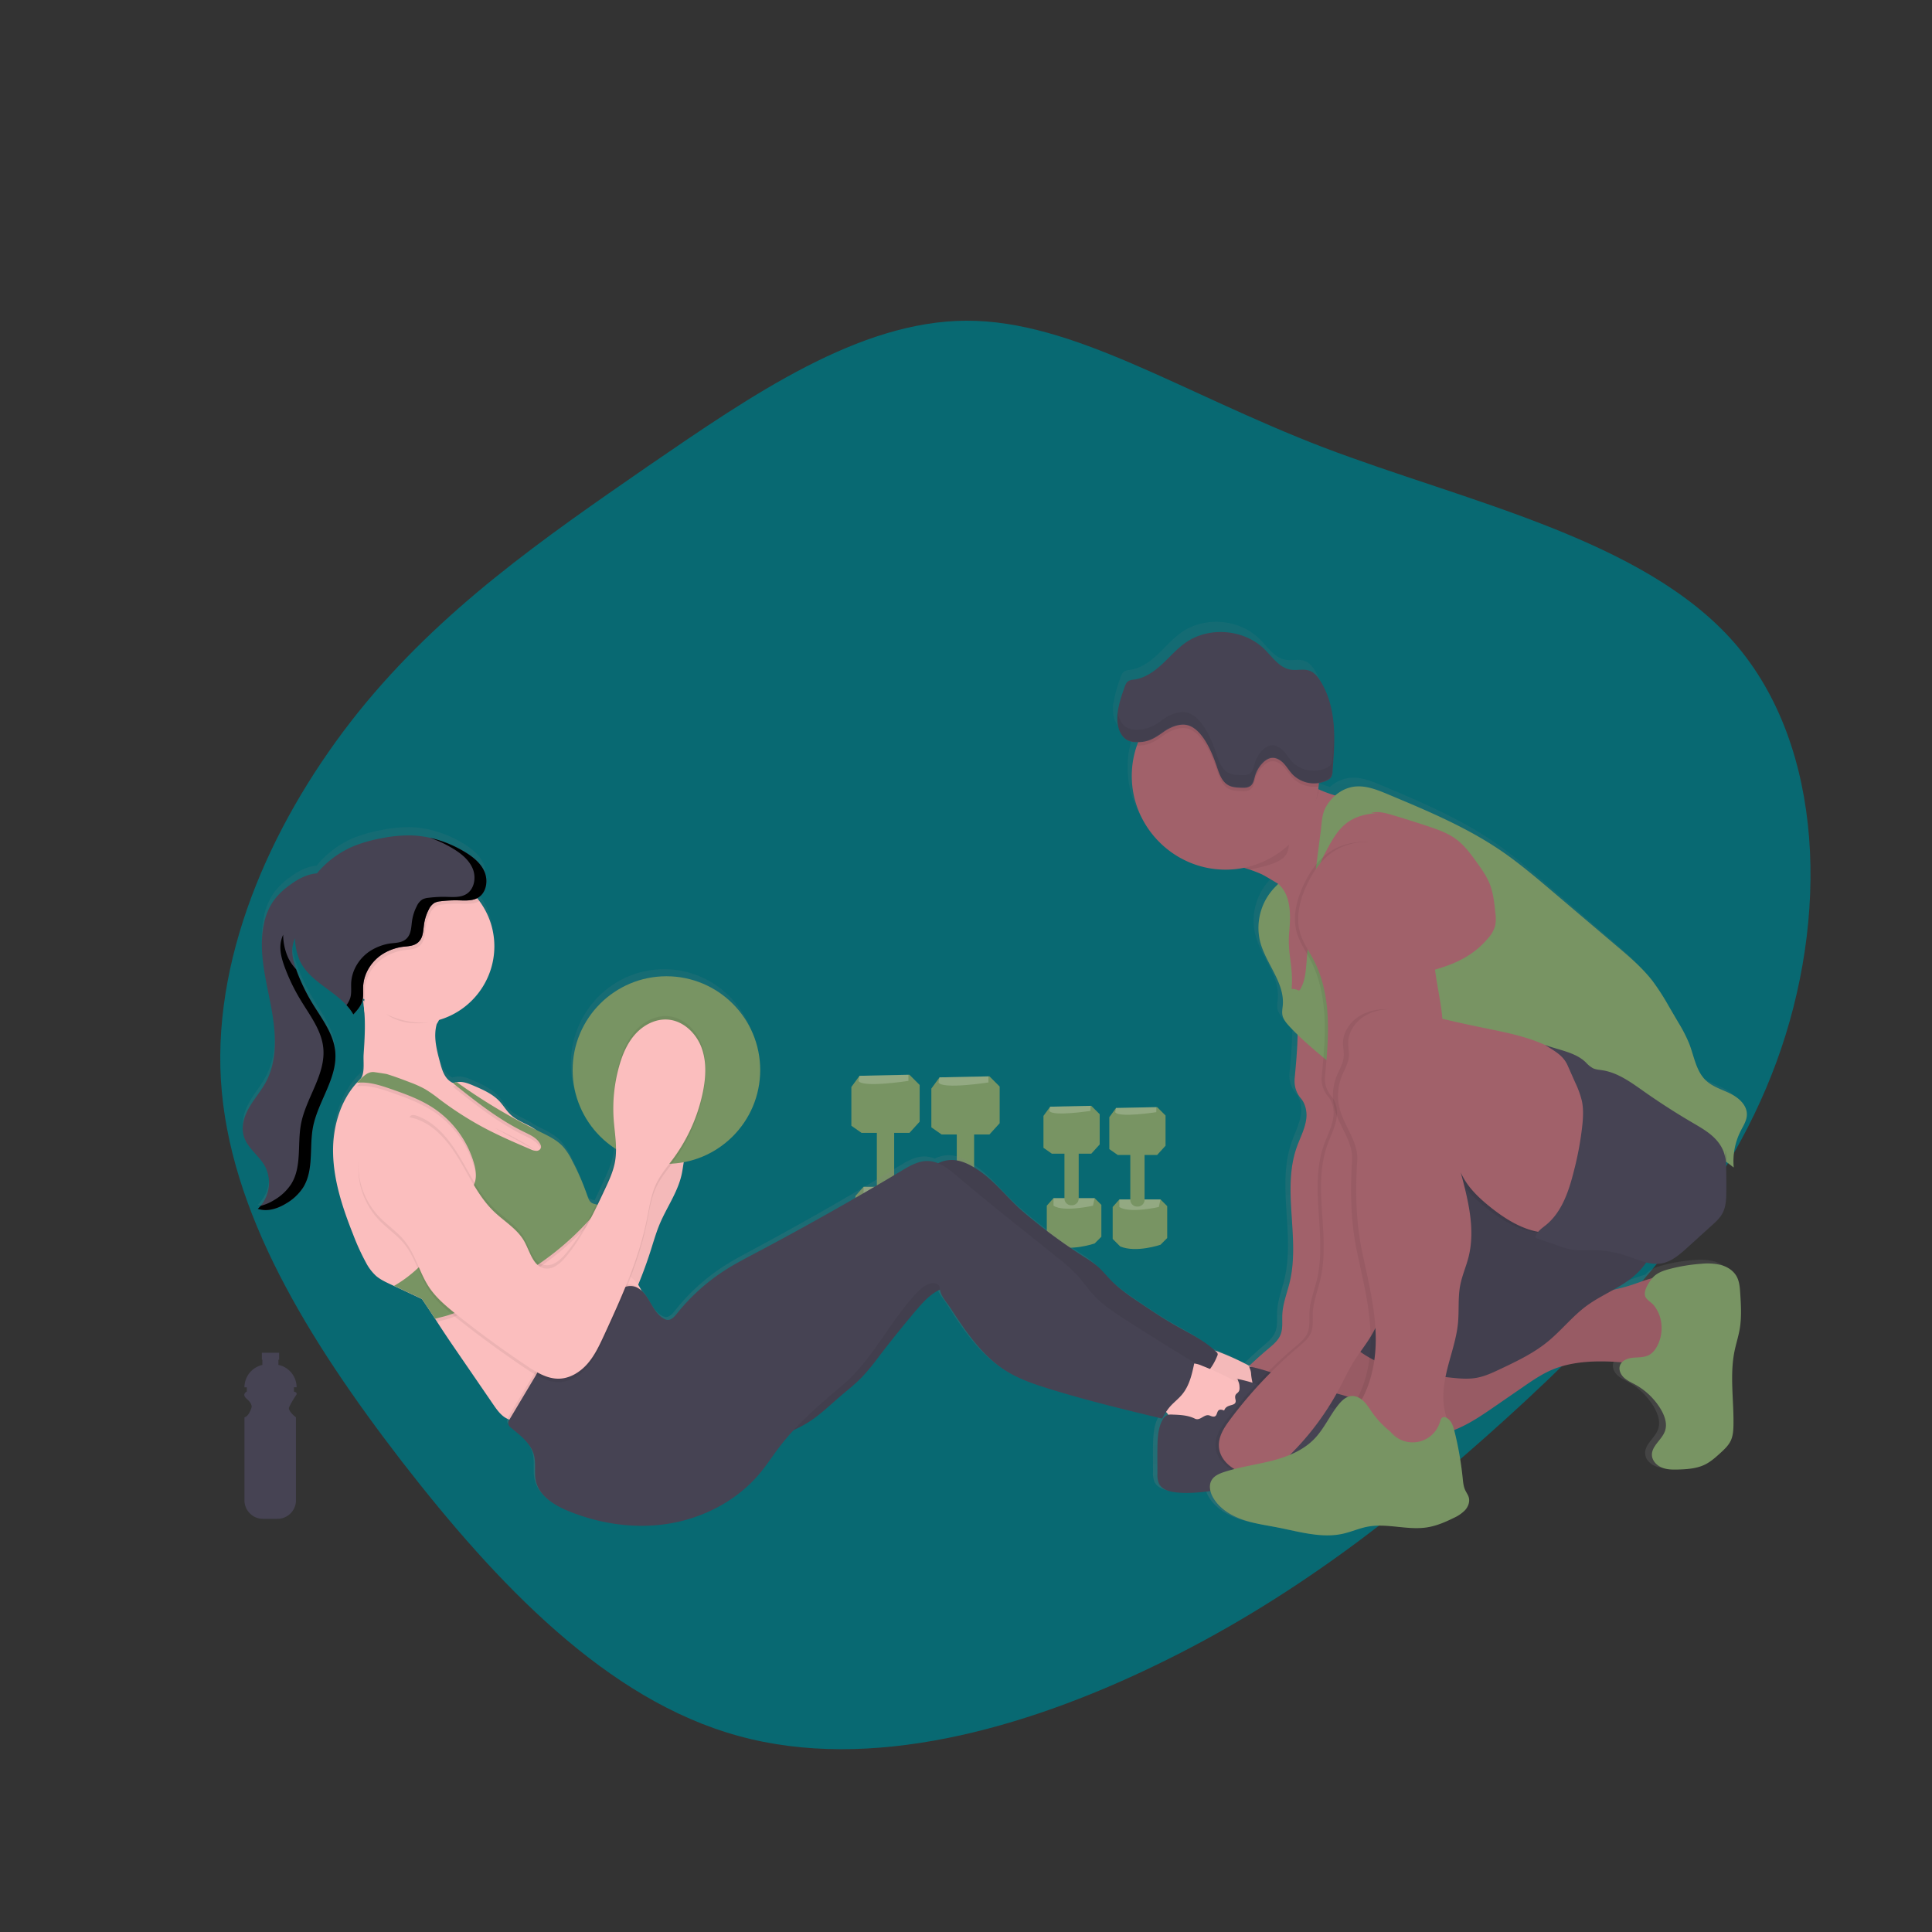 <svg viewBox="0 0 600 600" xmlns="http://www.w3.org/2000/svg" fill-rule="evenodd" clip-rule="evenodd" stroke-linejoin="round" stroke-miterlimit="2"><rect x="0" y="0" width="600" height="600" fill="#333333" stroke="none"/><path d="M410.9 138.9c44.3 16.9 99.5 28.4 127.7 60.7 28.2 32.4 29.4 85.8 13.1 130.2-16.3 44.5-50.1 80-84 110.8-34 30.8-68 56.9-108.9 76.6-40.9 19.8-88.6 33.2-129.5 21.9-40.9-11.2-75-47.2-104.4-85.1-29.3-38-53.8-77.8-56.3-118.6-2.4-40.7 17.2-82.5 42.8-114.4 25.7-31.9 57.4-53.8 89.8-76.2 32.5-22.3 65.6-45.1 98.9-45.2 33.2-.1 66.6 22.3 110.8 39.3z" fill="#086972" fill-rule="nonzero"/><path d="M282.443 333.778l-15.512.32-2.535 3.481v12.03l3.166 2.216h14.881l3.167-3.481v-11.4l-3.167-3.166z" fill="#789463" fill-rule="nonzero"/><path d="M282.119 335.679s-14.246 2.216-15.512 0l.32-1.58 15.192-.335v1.915z" fill="#fff" fill-opacity=".2" fill-rule="nonzero"/><path d="M283.709 368.603l2.531 2.536v12.054l-2.531 2.494s-9.18 3.166-15.197.63l-2.85-2.846v-12.053l2.535-2.852 15.512.037z" fill="#789463" fill-rule="nonzero"/><path d="M283.074 371.455s-11.08 2.53-14.877 0v-2.852h15.512l-.635 2.852z" fill="#fff" fill-opacity=".2" fill-rule="nonzero"/><path d="M277.691 351.743v17.125a2.58 2.58 0 01-2.688 2.429 2.58 2.58 0 01-2.69-2.43v-17.124c0-1.456 1.392-2.583 3.005-2.416a2.54 2.54 0 012.373 2.416zM307.287 334.27l-15.512.314-2.535 3.482v12.03l3.166 2.216h14.881l3.167-3.481v-11.4l-3.167-3.162z" fill="#789463" fill-rule="nonzero"/><path d="M306.967 336.166s-14.246 2.216-15.511 0l.315-1.581 15.196-.315v1.896z" fill="#fff" fill-opacity=".2" fill-rule="nonzero"/><path d="M308.544 369.09l2.53 2.536v12.054l-2.53 2.508s-9.184 3.166-15.197.63l-2.851-2.846v-12.03l2.536-2.852h15.512z" fill="#789463" fill-rule="nonzero"/><path d="M307.918 371.941s-11.08 2.532-14.877 0v-2.85h15.503l-.626 2.85z" fill="#fff" fill-opacity=".2" fill-rule="nonzero"/><path d="M302.517 352.23v17.125a2.585 2.585 0 01-2.689 2.429 2.585 2.585 0 01-2.693-2.43V352.23c0-1.455 1.39-2.582 3.008-2.415a2.54 2.54 0 012.374 2.415zM338.914 343.425l-12.772.264-2.086 2.865v9.903l2.605 1.826h12.253l2.605-2.87v-9.383l-2.605-2.605z" fill="#789463" fill-rule="nonzero"/><path d="M338.65 344.993s-11.725 1.822-12.768 0l.26-1.303 12.517-.264-.01 1.567z" fill="#fff" fill-opacity=".2" fill-rule="nonzero"/><path d="M339.952 372.094l2.086 2.087v9.902l-2.086 2.086s-7.556 2.605-12.517.52l-2.346-2.346v-9.903l2.086-2.346h12.777z" fill="#789463" fill-rule="nonzero"/><path d="M339.433 374.44s-9.124 2.086-12.248 0v-2.346h12.767l-.52 2.346z" fill="#fff" fill-opacity=".2" fill-rule="nonzero"/><path d="M335 358.214v14.098a2.124 2.124 0 01-2.215 1.998 2.119 2.119 0 01-2.211-1.998v-14.098a2.15 2.15 0 012.47-1.988 2.094 2.094 0 011.957 1.988zM359.363 343.828l-12.772.26-2.082 2.865v9.907l2.606 1.822h12.248l2.605-2.865v-9.383l-2.605-2.606z" fill="#789463" fill-rule="nonzero"/><path d="M359.103 345.391s-11.729 1.827-12.772 0l.26-1.302 12.517-.26-.005 1.562z" fill="#fff" fill-opacity=".2" fill-rule="nonzero"/><path d="M360.406 372.498l2.081 2.081v9.903l-2.081 2.086s-7.561 2.605-12.517.524l-2.341-2.332v-9.917l2.086-2.345h12.772z" fill="#789463" fill-rule="nonzero"/><path d="M359.882 374.843s-9.119 2.082-12.248 0v-2.345h12.772l-.524 2.345z" fill="#fff" fill-opacity=".2" fill-rule="nonzero"/><path d="M355.455 358.613v14.093a2.124 2.124 0 01-2.216 1.998 2.124 2.124 0 01-2.216-1.998v-14.093c0-1.196 1.159-2.123 2.475-1.984a2.09 2.09 0 011.957 1.984z" fill="#789463" fill-rule="nonzero"/><path d="M1073 599.07c-2.15-3.89-6.17-6.45-10.4-7.63a38.009 38.009 0 00-13.08-.82 114.95 114.95 0 00-20.93 3.45c-4.25 1.12-8.66 2.62-11.53 6-.08.1-.17.22-.26.32-4.39 1.15-8.75 2.92-13 4.36a121.962 121.962 0 01-13 3.53c5.75-3.27 11.35-6.73 16.09-11.35a45.557 45.557 0 006-7.16c3.25.93 6.66 1.159 10 .67 6.77-1.16 12.24-6 17.33-10.72l16.37-15.06c2.61-2.4 5.26-4.86 7-8 2.35-4.37 2.56-9.57 2.62-14.56.08-6.86 0-13.72-.2-20.57l5.18 4a45.808 45.808 0 014.54-24.56c1.8-3.63 4.16-7.24 4.21-11.31.08-6.28-5.32-11.22-10.85-14-5.53-2.78-11.75-4.56-16.28-8.83-6.74-6.35-8-16.48-11.33-25.18a100.064 100.064 0 00-7-13.77l-6.48-11.3a159.95 159.95 0 00-10.88-17.19c-6.74-8.89-15.23-16.22-23.66-23.47l-43.84-37.77c-10.66-9.19-21.36-18.39-32.89-26.43-23.39-16.31-49.78-27.51-76-38.6-6.6-2.8-13.47-5.64-20.61-5.3a23.57 23.57 0 00-14.44 6.18 86.187 86.187 0 01-11-4.18l-.28-.13c.08-.59.17-1.17.23-1.76.09-.78.14-1.56.2-2.35a18.327 18.327 0 005.66-1.85 6.788 6.788 0 002.33-1.81 8.293 8.293 0 001.19-4.43c.8-10.45 1.6-21 .74-31.4-.86-10.4-3.47-20.93-9-29.77-1.71-2.74-3.85-5.41-6.82-6.6-4-1.6-8.63-.11-12.9-.83-7.39-1.25-12-8.48-17.35-13.81-13.53-13.49-36.67-15.52-52.29-4.6-5.92 4.15-10.66 9.78-15.94 14.74-5.28 4.96-11.47 9.45-18.6 10.42a9.067 9.067 0 00-3.77 1c-1.46.92-2.12 2.69-2.68 4.33-2 5.66-3.92 11.47-4.53 17.39-.07-.36-.13-.72-.19-1.08a33.883 33.883 0 00-.17 6.61 19.287 19.287 0 002.38 8 10.852 10.852 0 005.47 5.22c1.691.598 3.477.886 5.27.85h.79a63.994 63.994 0 00-4.18 22.83c0 35 27.93 63.36 62.41 63.36 4.15-.02 8.287-.456 12.35-1.3 1.35.43 2.7.87 4 1.34a75.088 75.088 0 017.82 3.08c1.08.51 5.45 3.06 10.73 6.35l-.36.75a39.785 39.785 0 00-11.49 38.43c3.82 14.87 16.35 27.62 15.09 42.93-.18 2.18-.64 4.39-.27 6.55.51 3 2.54 5.44 4.57 7.66 1.76 1.94 3.59 3.82 5.45 5.66-.15 9.77-1 19.53-1.92 29.27-.08.85-.1 1.71-.11 2.58a18.004 18.004 0 004.32 11.47c2.9 3.53 4.06 8.82 3.51 13.54-.79 6.76-4.12 12.89-6.35 19.3-10.06 28.83 2.3 61.34-4.66 91.11-1.71 7.33-4.59 14.46-5 22-.23 4.71.51 9.65-1.3 14-1.57 3.78-4.84 6.51-7.93 9.16a291.695 291.695 0 00-12.76 11.6 176.632 176.632 0 00-19.34-9.1 34.654 34.654 0 00-3.3-1.14c-7.82-7.32-17.68-12-26.94-17.38-7.68-4.45-15-9.45-22.36-14.45-7-4.8-14.15-9.64-20.07-15.81-3-3.12-5.67-6.56-8.9-9.41a75.739 75.739 0 00-9-6.44 361.595 361.595 0 01-40.48-30.45c-9.73-8.44-17.69-19.31-28.09-26.88-6.37-4.64-13.78-8.87-21.58-8a20.578 20.578 0 00-7.11 2.19 18.599 18.599 0 00-6.52-1.46c-6.34-.2-12.16 3.24-17.6 6.55-32 19.447-64.5 38.027-97.5 55.74-6.66 3.58-13.36 7.13-19.72 11.23a133.927 133.927 0 00-32.54 29.67c-1.68 2.13-3.8 4.55-6.47 4.23a5.775 5.775 0 01-2.07-.74c-4.11-2.23-6.63-6.54-9-10.63-1.72-3-3.58-6.13-6.1-8.41a17.758 17.758 0 00-2.14-4c3.55-8.76 6.61-17.73 9.45-26.76 1.48-4.74 2.91-9.51 4.8-14.11 4.66-11.38 12.09-21.69 14.72-33.73.63-2.91 1-5.9 1.49-8.84 28.75-5.66 50.45-31.34 50.45-62.18 0-35-27.94-63.36-62.41-63.36s-62.4 28.36-62.4 63.36c-.063 21.627 10.924 41.851 29.1 53.57v.35a44.217 44.217 0 01-.59 6c-1.15 6.7-4 13-6.87 19.11-1.9 4.09-3.8 8.2-5.77 12.28a11.392 11.392 0 01-2.73-.92c-1.69-.94-2.43-3-3.07-4.82a172.432 172.432 0 00-10.37-24.26 41.99 41.99 0 00-6-9.21c-4.22-4.62-10-7.36-15.59-10.13-1-.48-1.93-1-2.89-1.46a24.665 24.665 0 00-2.6-1.69c-4.65-2.63-9.81-4.52-13.69-8.2-2.91-2.76-4.91-6.35-7.63-9.28-4.53-4.87-10.78-7.65-16.85-10.3-3.16-1.38-6.48-2.79-9.93-2.6-.486.024-.97.077-1.45.16-.83.142-1.651.328-2.46.56A13.402 13.402 0 01216 467c-3.71-2.86-5.15-7.77-6.36-12.34-2-7.64-4.11-15.55-2.87-23.37.216-1.349.51-2.685.88-4 .31-.51.61-1 .88-1.55 21.991-6.61 37.153-26.999 37.153-49.962a52.181 52.181 0 00-9.843-30.498c-.51-.7-1-1.38-1.57-2.06l.6-.33c5.53-3.38 6.79-11.46 4.23-17.48-2.56-6.02-8-10.27-13.51-13.61-.8-.49-1.61-.95-2.43-1.41l-.7-.38c-.62-.34-1.23-.67-1.85-1l-.73-.37c-.73-.37-1.46-.72-2.19-1.06l-.33-.16c-.91-.41-1.82-.81-2.74-1.19-.89-.37-1.78-.71-2.68-1l-.37-.14c-.85-.31-1.71-.6-2.57-.88l-.19-.06a67.21 67.21 0 00-19.46-3.28A93.134 93.134 0 00170.1 303a93.254 93.254 0 00-18 5.17 64.186 64.186 0 00-24.67 18.5 23.742 23.742 0 00-4.12.68c-5.41 1.37-10.28 4.39-14.73 7.81a46.982 46.982 0 00-9.8 9.72 41.938 41.938 0 00-6.61 15.77c-3.79 17.73.87 36 4.3 53.82 3.43 17.82 5.41 37.24-3 53.23-3.17 6-7.67 11.21-11 17.1-3.33 5.89-5.64 13-3.72 19.53 2.33 7.93 10 12.92 14 20.12 4.68 8.39 3.39 19.66-2.73 27-.27.32-.54.64-.83 1-.29.36-.7.74-1.08 1.08 6.31 2.22 13.34-.17 19-3.73a33.74 33.74 0 0011.21-10.79c7.15-11.74 3.94-26.92 6.46-40.49 3.31-17.77 16.67-33.62 14.83-51.61-1.24-12.07-9.12-22.16-15.31-32.54a128.724 128.724 0 01-10.3-21.92c-.11-.32-.22-.65-.34-1-1.81-5.15-3.2-10.61-2.27-16a22.374 22.374 0 011.56-5.07v.58a39.258 39.258 0 003.41 15.11c6.25 13 21.29 19 30.84 29.54.4.44.78.89 1.16 1.35.11.12.21.25.31.38l.81 1 .34.47c.25.35.5.7.73 1.06l.31.45c.32.51.64 1 .94 1.55 2.43-2.69 4.94-5.52 5.92-9 .09-.3.15-.61.21-.92.08.08.15.17.23.26.19 1.07.34 2.14.48 3.22 0 1.543.164 3.082.49 4.59.76 9.6.15 19.46-.49 29.09-.34 5.15 1 12.8-2.28 16.64l-.1.11a5.271 5.271 0 01-.63.62c-.56.58-1.13 1.15-1.66 1.75-11 12.4-16 30-15.74 46.86.26 19.19 6.39 37.78 13.34 55.63a156.19 156.19 0 008.56 19 33.186 33.186 0 006.61 8.89c2.81 2.49 6.23 4.13 9.6 5.73.84.4 1.69.79 2.53 1.2l2.15 1 16.37 7.78c3 4.41 5.9 8.94 8.83 13.48.42.64.83 1.3 1.26 1.94 3.2 5 6.42 10 9.7 14.86l27.59 40.86c2 3 4.09 6 6.9 8.22a14.07 14.07 0 002.58 1.61c.465.224.942.421 1.43.59a4.562 4.562 0 00-.73 3.09 5.231 5.231 0 002 2.61c6.24 5.16 13.17 10.6 15.13 18.53 1.39 5.65 0 11.7 1.25 17.38 2.29 10.24 12.42 16.45 22 20.39 21.47 8.82 45.32 12.21 68.13 8.11 22.81-4.1 44.48-15.93 59.25-34 4.54-5.58 8.41-11.67 12.72-17.43 3-4.06 6.3-7.93 9.71-11.66a80.207 80.207 0 0010.61-5.86c7.21-4.79 13.42-10.94 20-16.64 4.91-4.28 10.05-8.32 14.56-13a152.357 152.357 0 0011.33-14c8-10.6 16.263-20.99 24.79-31.17 4.56-5.45 9.39-11 15.76-14l.29-.12c.76 4.48 4.31 8.28 6.8 12.15 10.3 16 21.08 32.47 37 42.67 8.72 5.58 18.58 9 28.42 12.12 25 7.9 50.4 14.1 75.82 20.31.84-1.6 1.66-3.08 2.58-4.52.394.417.761.857 1.1 1.32.11.16.2.33.31.49a3.601 3.601 0 00-.54.15 7.11 7.11 0 00-3.59 3.78c-2.74 5.49-3 11.86-3.13 18-.09 6 0 12 0 18a15.53 15.53 0 001 6.58c1.94 4 6.87 5.49 11.28 6 7.66.85 15.38.13 23-.9a17.74 17.74 0 002.13 5.09c4.28 7 11.67 11.62 19.36 14.33 7.69 2.71 15.84 3.79 23.83 5.38 14.19 2.82 28.71 7.33 42.82 4.15 5.63-1.27 11-3.73 16.63-4.81 12.89-2.44 26.25 2.5 39.23.52 6.27-1 12.2-3.5 17.88-6.37a24.515 24.515 0 007.65-5.28c2.08-2.34 3.33-5.66 2.47-8.69-.49-1.74-1.61-3.22-2.36-4.86a25.852 25.852 0 01-1.69-8.2A225.157 225.157 0 00885.1 704c-.07-.29-.15-.59-.23-.89 9.81-3.89 18.6-10 27.28-16.08l18.67-13.06c6-4.23 12.15-8.48 18.89-11.44 10.34-4.54 21.79-5.84 33.06-5.83 4.61 0 9.23.23 13.82.65a6.007 6.007 0 00-1.29 2.22c-.92 2.86.54 6 2.71 8.09s5 3.27 7.55 4.72a45.666 45.666 0 0117 16.71c2.56 4.39 4.42 9.72 2.8 14.55-2 6.06-9.13 10.24-8.72 16.62.24 3.76 3.27 6.87 6.72 8.26 3.45 1.39 7.28 1.37 11 1.26 6.09-.19 12.36-.66 17.81-3.43 3.67-1.87 6.78-4.69 9.83-7.48 2.78-2.55 5.62-5.2 7.2-8.64 1.48-3.24 1.71-6.91 1.78-10.47.3-16.76-2.59-33.75.74-50.17 1-5 2.6-9.89 3.45-14.93 1.34-8 .83-16.08.32-24.12-.25-3.96-.55-8.04-2.49-11.47z" fill="url(#_Linear1)" fill-rule="nonzero" transform="matrix(.464 0 0 .464 39.196 117.266)"/><path d="M438.684 287.535c-1.822 1.228-2.457 3.602-2.69 5.79-.987 9.304 2.852 18.516 2.597 27.867-.204 7.44-2.976 14.538-5.711 21.46-4.664 11.807-7.093 24.63-8.035 37.291-.94 12.66-2.318 25.845-9.114 36.554-1.544 2.425-3.342 4.678-4.854 7.117-1.585 2.55-2.841 5.285-4.242 7.936a85.397 85.397 0 01-15.762 21.173c-1.854 1.808-3.82 3.56-6.184 4.603a12.456 12.456 0 01-9.67.102c-3.172-1.312-5.842-4.27-5.972-7.7-.116-3.07 1.716-5.837 3.551-8.294a136.138 136.138 0 0121.326-22.605c1.441-1.214 2.962-2.47 3.708-4.205.84-1.998.497-4.265.603-6.43.172-3.453 1.516-6.731 2.318-10.097 3.245-13.671-2.522-28.599 2.17-41.844 1.043-2.943 2.591-5.757 2.957-8.859.26-2.17-.278-4.594-1.636-6.221a8.18 8.18 0 01-2.007-5.267c0-.398 0-.793.046-1.182.566-6.068 1.127-12.165.82-18.252-.305-6.087-1.515-12.206-4.325-17.616-1.455-2.805-3.338-5.429-4.237-8.456-1.446-4.9-.111-10.2 2.044-14.835 1.683-3.625 3.927-7.08 7.06-9.564 5.824-4.613 14.54-5.146 20.914-1.33 4.7 2.809 7.918 7.533 10.528 12.35 1.873 3.518 3.825 6.5 3.797 10.514z" fill-opacity=".06" fill-rule="nonzero"/><path d="M423.232 250.586c-.89 2.402-1.775 4.803-2.656 7.205-.584 1.576-1.164 3.166-1.767 4.742-2.781 7.265-5.892 14.413-10.76 20.426.728-.9-6.119-5.424-11.168-8.511-2.461-1.516-4.501-2.685-5.002-2.916a36.583 36.583 0 00-3.648-1.42c-1.924-.648-3.871-1.209-5.795-1.91-4.45-1.608-1.34-4.023.565-6.62 6.236-8.502 7.418-20.12 14.497-27.93a26.11 26.11 0 0011.72 11.334c.097.051.199.098.301.14 4.205 1.965 8.85 2.813 13.199 4.459.236.088.51.213.588.464.03.182.004.37-.074.537zM411.128 422.31a20.931 20.931 0 00-2.156 20.014 6.782 6.782 0 001.562 2.416 7.318 7.318 0 002.981 1.39c9.207 2.62 19.035 2.105 28.465.464a50.08 50.08 0 009.374-2.388c4.668-1.784 8.836-4.636 12.953-7.482l8.706-5.999c2.819-1.942 5.66-3.894 8.808-5.257 4.822-2.082 10.162-2.68 15.415-2.675 4.511.006 9.012.435 13.444 1.284 2.953.57 6.49 1.16 8.567-.997 1.187-1.219 1.54-3.004 1.771-4.687a69.84 69.84 0 00-.051-19.735 2.56 2.56 0 00-.57-1.506 2.336 2.336 0 00-1.15-.524c-4.103-.927-8.22.996-12.206 2.318-8.285 2.753-17.181 3.083-25.61 5.35-8.845 2.378-17.152 6.88-26.294 7.793-4.358.435-8.734.055-13.101.153-4.052.088-7.83 1.488-11.799 1.655-7.65.338-14.302 1.673-19.11 8.414z" fill="#a1616a" fill-rule="nonzero"/><path d="M411.128 422.31a20.931 20.931 0 00-2.156 20.014 6.782 6.782 0 001.562 2.416 7.318 7.318 0 002.981 1.39c9.207 2.62 19.035 2.105 28.465.464a50.08 50.08 0 009.374-2.388c4.668-1.784 8.836-4.636 12.953-7.482l8.706-5.999c2.819-1.942 5.66-3.894 8.808-5.257 4.822-2.082 10.162-2.68 15.415-2.675 4.511.006 9.012.435 13.444 1.284 2.953.57 6.49 1.16 8.567-.997 1.187-1.219 1.54-3.004 1.771-4.687a69.84 69.84 0 00-.051-19.735 2.56 2.56 0 00-.57-1.506 2.336 2.336 0 00-1.15-.524c-4.103-.927-8.22.996-12.206 2.318-8.285 2.753-17.181 3.083-25.61 5.35-8.845 2.378-17.152 6.88-26.294 7.793-4.358.435-8.734.055-13.101.153-4.052.088-7.83 1.488-11.799 1.655-7.65.338-14.302 1.673-19.11 8.414z" fill-opacity=".06" fill-rule="nonzero"/><path d="M418.61 412.51c-.218 1.025-.412 2.11-.107 3.111a5.799 5.799 0 001.855 2.494c7.88 7.056 19.142 8.517 29.67 9.662 2.851.31 5.753.62 8.576.106 2.573-.463 4.975-1.6 7.344-2.721 5.1-2.415 10.227-4.859 14.598-8.41 4.289-3.477 7.728-7.927 12.17-11.205 5.048-3.708 11.256-5.832 15.762-10.199a21.18 21.18 0 006.18-11.71c.51-3.046.343-6.157 0-9.226-.367-3.528-.955-7.116-2.634-10.24-1.942-3.617-5.206-6.347-8.65-8.59-7.288-4.739-15.87-7.678-24.57-7.604-12.054.107-23.18 7.121-31.831 14.997a93.688 93.688 0 00-21.79 29.638 90.498 90.498 0 00-6.573 19.897z" fill="#464353" fill-rule="nonzero"/><path d="M418.61 412.51c-.218 1.025-.412 2.11-.107 3.111a5.799 5.799 0 001.855 2.494c7.88 7.056 19.142 8.517 29.67 9.662 2.851.31 5.753.62 8.576.106 2.573-.463 4.975-1.6 7.344-2.721 5.1-2.415 10.227-4.859 14.598-8.41 4.289-3.477 7.728-7.927 12.17-11.205 5.048-3.708 11.256-5.832 15.762-10.199a21.18 21.18 0 006.18-11.71c.51-3.046.343-6.157 0-9.226-.367-3.528-.955-7.116-2.634-10.24-1.942-3.617-5.206-6.347-8.65-8.59-7.288-4.739-15.87-7.678-24.57-7.604-12.054.107-23.18 7.121-31.831 14.997a93.688 93.688 0 00-21.79 29.638 90.498 90.498 0 00-6.573 19.897z" fill-opacity=".06" fill-rule="nonzero"/><path d="M438.684 287.535c-1.822 1.228-2.457 3.602-2.69 5.79-.987 9.304 2.852 18.516 2.597 27.867-.204 7.44-2.976 14.538-5.711 21.46-4.664 11.807-7.093 24.63-8.035 37.291-.94 12.66-2.318 25.845-9.114 36.554-1.544 2.425-3.342 4.678-4.854 7.117-1.585 2.55-2.841 5.285-4.242 7.936a85.397 85.397 0 01-15.762 21.173c-1.854 1.808-3.82 3.56-6.184 4.603a12.456 12.456 0 01-9.67.102c-3.172-1.312-5.842-4.27-5.972-7.7-.116-3.07 1.716-5.837 3.551-8.294a136.138 136.138 0 0121.326-22.605c1.441-1.214 2.962-2.47 3.708-4.205.84-1.998.497-4.265.603-6.43.172-3.453 1.516-6.731 2.318-10.097 3.245-13.671-2.522-28.599 2.17-41.844 1.043-2.943 2.591-5.757 2.957-8.859.26-2.17-.278-4.594-1.636-6.221a8.18 8.18 0 01-2.007-5.267c0-.398 0-.793.046-1.182.566-6.068 1.127-12.165.82-18.252-.305-6.087-1.515-12.206-4.325-17.616-1.455-2.805-3.338-5.429-4.237-8.456-1.446-4.9-.111-10.2 2.044-14.835 1.683-3.625 3.927-7.08 7.06-9.564 5.824-4.613 14.54-5.146 20.914-1.33 4.7 2.809 7.918 7.533 10.528 12.35 1.873 3.518 3.825 6.5 3.797 10.514z" fill="#a1616a" fill-rule="nonzero"/><ellipse cx="782.53" cy="310.62" rx="37.85" ry="59.39" fill="#a1616a" transform="matrix(.464 0 0 .464 50.294 147.144)"/><path d="M368.32 435.023a6.123 6.123 0 01.927 5.1 8.918 8.918 0 005.697 1.659 17.619 17.619 0 005.865-1.35 19.376 19.376 0 004.561-2.391c2.42-1.79 4.173-4.349 5.564-7 .783-1.466 1.45-3.362.463-4.678a4.485 4.485 0 00-1.39-1.076 82.65 82.65 0 00-11.127-5.29 8.18 8.18 0 00-3.356-.75c-1.424.078-2.717.857-3.848 1.729a20.86 20.86 0 00-5.99 7.417c-.436.927-1.752 3.13-1.099 4.084.297.44 1.391.594 1.855.872.737.419 1.377.99 1.877 1.674z" fill="#fbbebe" fill-rule="nonzero"/><path d="M368.32 435.023a6.123 6.123 0 01.927 5.1 8.918 8.918 0 005.697 1.659 17.619 17.619 0 005.865-1.35 19.376 19.376 0 004.561-2.391c2.42-1.79 4.173-4.349 5.564-7 .783-1.466 1.45-3.362.463-4.678a4.485 4.485 0 00-1.39-1.076 82.65 82.65 0 00-11.127-5.29 8.18 8.18 0 00-3.356-.75c-1.424.078-2.717.857-3.848 1.729a20.86 20.86 0 00-5.99 7.417c-.436.927-1.752 3.13-1.099 4.084.297.44 1.391.594 1.855.872.737.419 1.377.99 1.877 1.674z" fill-opacity=".03" fill-rule="nonzero"/><path d="M387.517 424.281c7.844 1.456 15.057 5.248 22.767 7.292 3.12.826 6.333 1.391 9.314 2.606 2.98 1.214 5.79 3.291 7.074 6.25.543 1.419.903 2.902 1.07 4.413.335 2.137.608 4.524-.662 6.277-1.34 1.854-3.871 2.262-6.138 2.535-8.15.97-16.3 1.943-24.478 2.629-1.656.1-3.304.297-4.937.589-1.344.269-2.656.677-3.992.992-1.729.403-3.486.658-5.238.927-4.483.644-9.017 1.289-13.519.797-2.053-.227-4.353-.89-5.257-2.744a7.008 7.008 0 01-.463-3.023c-.024-2.753-.047-5.503 0-8.252.041-2.823.18-5.753 1.46-8.27a3.287 3.287 0 011.674-1.739 3.847 3.847 0 011.437-.13c2.41.084 4.904.186 7.06 1.262 1.71.848 3.102 2.262 4.845 3.031 3.3 1.465 7.283.413 10.625 1.79.78-2.402.603-4.83.024-7.292-.58-2.462-1.391-4.877-1.637-7.39a4.71 4.71 0 00-.315-1.613c-.25-.515-.167-1.016-.714-.937z" fill="#464353" fill-rule="nonzero"/><path d="M387.517 424.281c7.844 1.456 15.057 5.248 22.767 7.292 3.12.826 6.333 1.391 9.314 2.606 2.98 1.214 5.79 3.291 7.074 6.25.543 1.419.903 2.902 1.07 4.413.335 2.137.608 4.524-.662 6.277-1.34 1.854-3.871 2.262-6.138 2.535-8.15.97-16.3 1.943-24.478 2.629-1.656.1-3.304.297-4.937.589-1.344.269-2.656.677-3.992.992-1.729.403-3.486.658-5.238.927-4.483.644-9.017 1.289-13.519.797-2.053-.227-4.353-.89-5.257-2.744a7.008 7.008 0 01-.463-3.023c-.024-2.753-.047-5.503 0-8.252.041-2.823.18-5.753 1.46-8.27a3.287 3.287 0 011.674-1.739 3.847 3.847 0 011.437-.13c2.41.084 4.904.186 7.06 1.262 1.71.848 3.102 2.262 4.845 3.031 3.3 1.465 7.283.413 10.625 1.79.78-2.402.603-4.83.024-7.292-.58-2.462-1.391-4.877-1.637-7.39a4.71 4.71 0 00-.315-1.613c-.25-.515-.167-1.016-.714-.937z" fill-opacity=".06" fill-rule="nonzero"/><path d="M125.489 345.234c-1.581-.501-3.106.9-3.992 2.318-3.68 5.785-3.38 13.509-.435 19.702.7 1.571 1.666 3.01 2.855 4.252 1.595 1.571 3.649 2.577 5.563 3.708a41.862 41.862 0 0113.333 12.517c2.267 3.343 4.052 7.02 6.625 10.13 6.333 7.658 16.74 11.126 22.883 18.915 1.47 1.854 2.712 4.005 4.673 5.354a7.948 7.948 0 004.502 1.398c4.211 0 7.73-3.348 7.936-7.554 2.388-3.51 4.34-7.386 6.199-11.206a133.365 133.365 0 006.954-18.02c.69-2.178 1.358-4.371 2.239-6.49 2.174-5.23 5.637-9.962 6.86-15.488.492-2.216.613-4.52 1.327-6.672.64-1.93 1.733-3.68 3.19-5.1 4.82-4.686 7.417-11.515 11.25-17.032 1.558-2.23 3.176-4.455 4.206-6.977 1.029-2.522 1.423-5.41.463-7.96s-3.468-4.608-6.184-4.464a9.391 9.391 0 00-3.473 1.066 38.675 38.675 0 00-10.17 7.01 49.27 49.27 0 00-3.71 3.987c-5.665 6.768-10.097 14.983-10.486 23.8-.13 3.023.111 6.375-1.808 8.716-5.294 6.467-6.996 15.36-11.511 22.396-2.09 3.246-4.488 6.607-8.062 8.086a3.437 3.437 0 01-1.697.333c-1.428-.162-2.248-1.664-2.85-2.971a114.983 114.983 0 00-8.155-14.72c-1.215-1.854-2.555-3.755-4.497-4.844-1.326-.737-2.865-1.066-4.112-1.929-1.739-1.2-2.648-3.245-3.552-5.16a80.167 80.167 0 00-11.038-17.208c-2.012-2.397-4.663-4.872-7.77-4.515-2.957.347-4.765 3.458-7.556 4.622z" fill="#fbbebe" fill-rule="nonzero"/><path d="M125.489 345.234c-1.581-.501-3.106.9-3.992 2.318-3.68 5.785-3.38 13.509-.435 19.702.7 1.571 1.666 3.01 2.855 4.252 1.595 1.571 3.649 2.577 5.563 3.708a41.862 41.862 0 0113.333 12.517c2.267 3.343 4.052 7.02 6.625 10.13 6.333 7.658 16.74 11.126 22.883 18.915 1.47 1.854 2.712 4.005 4.673 5.354a7.948 7.948 0 004.502 1.398c4.211 0 7.73-3.348 7.936-7.554 2.388-3.51 4.34-7.386 6.199-11.206a133.365 133.365 0 006.954-18.02c.69-2.178 1.358-4.371 2.239-6.49 2.174-5.23 5.637-9.962 6.86-15.488.492-2.216.613-4.52 1.327-6.672.64-1.93 1.733-3.68 3.19-5.1 4.82-4.686 7.417-11.515 11.25-17.032 1.558-2.23 3.176-4.455 4.206-6.977 1.029-2.522 1.423-5.41.463-7.96s-3.468-4.608-6.184-4.464a9.391 9.391 0 00-3.473 1.066 38.675 38.675 0 00-10.17 7.01 49.27 49.27 0 00-3.71 3.987c-5.665 6.768-10.097 14.983-10.486 23.8-.13 3.023.111 6.375-1.808 8.716-5.294 6.467-6.996 15.36-11.511 22.396-2.09 3.246-4.488 6.607-8.062 8.086a3.437 3.437 0 01-1.697.333c-1.428-.162-2.248-1.664-2.85-2.971a114.983 114.983 0 00-8.155-14.72c-1.215-1.854-2.555-3.755-4.497-4.844-1.326-.737-2.865-1.066-4.112-1.929-1.739-1.2-2.648-3.245-3.552-5.16a80.167 80.167 0 00-11.038-17.208c-2.012-2.397-4.663-4.872-7.77-4.515-2.957.347-4.765 3.458-7.556 4.622z" fill-opacity=".03" fill-rule="nonzero"/><ellipse cx="161.5" cy="355.72" rx="26.36" ry="23.79" fill="#fbbebe" transform="matrix(.464 0 0 .464 50.294 147.144)"/><circle cx="186.22" cy="350.83" r="9.49" fill="#fbbebe" transform="matrix(.464 0 0 .464 50.294 147.144)"/><ellipse cx="164.96" cy="346.01" rx="36.31" ry="9.71" fill="#fbbebe" transform="matrix(.464 0 0 .464 50.294 147.144)"/><path d="M111.757 306.593c.41 1.298.732 2.623.965 3.964a23.667 23.667 0 01-3.644-4.789c-.272-.3-.49-.646-.645-1.02-1.502-3.495-2.526-7.033-2.526-10.862v-.002c0-13.062 10.748-23.81 23.81-23.81s23.81 10.748 23.81 23.81c0 10.707-7.221 20.16-17.552 22.973.728-2.346 1.725-4.636 1.855-7.07a5.098 5.098 0 00-.343-2.387 5.444 5.444 0 00-1.748-2.012c-2.652-2.026-6.064-2.912-9.402-2.856a25.8 25.8 0 00-9.666 2.318c-.96.413-2.109.969-3.245 1.35a8.42 8.42 0 01-1.669.393zM172.14 358.692c-1.525 2.443-4.784 3.19-7.649 2.971-5.34-.394-10.199-3.245-14.325-6.675-4.126-3.43-7.733-7.418-11.951-10.719-7.85-6.151-16.69-8.622-26.676-8.766 1.952-1.618 1.234-5.457 1.391-7.979.343-5.1.668-10.333 0-15.358a36.303 36.303 0 00-.24-1.61c.157.168.324.33.495.497a23.861 23.861 0 0022.758 5.804 18.54 18.54 0 00-.598 2.466c-.575 3.584.39 7.219 1.34 10.728.565 2.1 1.237 4.353 2.967 5.665 1.122.853 2.536 1.187 3.866 1.637 2.652.904 5.1 2.321 7.204 4.172 1.465 1.284 2.782 2.782 4.353 3.899a30.274 30.274 0 004.706 2.429 58.88 58.88 0 0111.312 6.857 3.71 3.71 0 011.47 1.743 2.866 2.866 0 01-.423 2.239z" fill="#fbbebe" fill-rule="nonzero"/><path d="M199.525 403.61c-.32 2.113-2.258 3.764-3.625 5.405-3.718 4.488-7.487 8.99-11.646 13.097-4.45 4.39-9.337 8.302-14.218 12.215l-6.333 5.067a7.967 7.967 0 01-2.694 1.623 4.92 4.92 0 01-3.467-.413 6.812 6.812 0 01-1.2-.737c-1.313-1.02-2.277-2.41-3.218-3.778a28400.52 28400.52 0 00-12.865-18.762 348.016 348.016 0 01-4.525-6.824c-.199-.297-.39-.598-.588-.895-1.363-2.086-2.722-4.172-4.117-6.189l-7.63-3.574-1.002-.464-1.182-.551c-1.572-.737-3.167-1.488-4.474-2.629a15.145 15.145 0 01-3.083-4.084 71.43 71.43 0 01-3.996-8.748c-3.245-8.192-6.101-16.731-6.222-25.549-.106-7.756 2.184-15.822 7.339-21.515a23.113 23.113 0 012.267-2.198c.992-.83 2.017-1.316 3.292-1.135 1.274.18 2.484.366 3.708.575 3.375.58 6.724 1.292 10.046 2.132 2.995.765 6.097 1.637 9.124 1.03.487-.098.969-.237 1.451-.362.394-.102.783-.2 1.187-.265.224-.038.45-.063.677-.074 1.608-.083 3.152.561 4.636 1.196 2.832 1.215 5.748 2.494 7.88 4.729 1.27 1.344 2.203 2.995 3.556 4.26 1.808 1.692 4.22 2.56 6.389 3.77.419.232.823.49 1.21.774.856.64 1.633 1.38 2.318 2.202 2.81 3.314 4.478 7.788 7.58 11.084a45.256 45.256 0 016.425 8.702c.292.524.575 1.052.853 1.59.463.895.895 1.803 1.293 2.721.102.237.204.464.297.71a42.492 42.492 0 011.525 4.25c1.053 3.5 1.753 7.28 4.09 10.089 1.631 1.951 3.893 3.245 5.799 4.928a10.256 10.256 0 012.818 3.833c.344.878.456 1.83.325 2.763z" fill="#fbbebe" fill-rule="nonzero"/><path d="M186.618 375.766a66.307 66.307 0 01-1.636 1.984 88.544 88.544 0 01-16.921 15.424c-3.811 2.661-7.83 5.02-11.84 7.376l-7.418 4.344c-3.101 1.822-6.245 3.657-9.684 4.705-1.104.33-2.258.594-3.385.904-.199-.297-.39-.598-.588-.895-1.363-2.086-2.722-4.172-4.117-6.189l-7.63-3.574a44.688 44.688 0 0011.06-9.912c4.636-5.716 8.201-12.234 11.715-18.71a14.067 14.067 0 001.442-3.338c.464-1.943.074-3.982-.496-5.892a31.069 31.069 0 00-12.424-16.75c-4.172-2.782-8.92-4.474-13.64-6.106-3.295-1.14-6.907-2.243-10.258-1.775a22.602 22.602 0 012.267-2.193c.992-.834 2.016-1.321 3.291-1.14 1.275.18 2.485.366 3.709.58 2.48.76 4.919 1.668 7.343 2.605a34.383 34.383 0 014.636 2.1 41.515 41.515 0 014.27 2.99 106.668 106.668 0 0012.665 8.303c5.1 2.814 10.454 5.1 15.804 7.417a4.2 4.2 0 001.831.464c.655-.001 1.23-.45 1.391-1.085a1.746 1.746 0 00-.222-.969c-.928-1.896-3.032-2.851-4.938-3.774-7.909-3.829-14.863-9.34-21.742-14.811a2.2 2.2 0 01-.436-.464l1.187-.264c7.7 5.53 15.83 10.432 24.315 14.659.449.228.898.45 1.35.667.324.162.644.32.973.464 2.285 1.122 4.57 2.318 6.29 4.172a19.206 19.206 0 012.782 4.224 79.406 79.406 0 014.84 11.126c.025.081.055.162.088.24.169.585.46 1.127.853 1.591.139.155.304.286.487.385.872.514 2.068.459 2.786 1.117z" fill-opacity=".06" fill-rule="nonzero"/><path d="M141.872 336.082a176.385 176.385 0 0024.316 14.655l1.349.672c2.596 1.27 5.299 2.531 7.269 4.636a19.335 19.335 0 012.782 4.228 78.565 78.565 0 014.835 11.126c.297.848.644 1.78 1.432 2.216.788.436 2.04.403 2.74 1.062-.63.788-1.27 1.567-1.933 2.318a88.417 88.417 0 01-16.624 15.076c-3.811 2.66-7.83 5.02-11.84 7.375l-7.418 4.344c-3.102 1.818-6.245 3.653-9.685 4.701-1.293.394-2.66.69-3.973 1.071-1.363-2.086-2.72-4.172-4.116-6.189l-8.632-4.043c4.635-2.623 8.678-6.355 12.053-10.505 4.636-5.711 8.201-12.23 11.715-18.706a14.15 14.15 0 001.442-3.337c.463-1.943.074-3.987-.496-5.897a31.067 31.067 0 00-12.392-16.704c-4.172-2.781-8.92-4.469-13.64-6.105-3.295-1.136-6.907-2.244-10.258-1.771a23.113 23.113 0 012.267-2.198c.992-.83 2.016-1.316 3.291-1.135 1.275.18 2.485.366 3.709.575 2.48.764 4.919 1.673 7.343 2.61a33.853 33.853 0 014.636 2.1 41.515 41.515 0 014.27 2.99 106.63 106.63 0 0012.684 8.28c5.1 2.818 10.454 5.122 15.804 7.417.567.292 1.193.45 1.83.464a1.431 1.431 0 001.392-1.085 1.739 1.739 0 00-.223-.964c-.927-1.896-3.032-2.856-4.937-3.774-7.91-3.83-14.863-9.346-21.743-14.835a2.05 2.05 0 01-.436-.464l1.187-.204z" fill="#789463" fill-rule="nonzero"/><circle cx="337.65" cy="399.07" r="62.77" fill="#789463" transform="matrix(.464 0 0 .464 50.294 147.144)"/><path d="M235.76 447.966c5.447-1.71 10.977-3.454 15.762-6.583 3.36-2.197 6.258-5.025 9.309-7.64 2.294-1.966 4.686-3.82 6.791-5.99a70.735 70.735 0 005.285-6.406 368.405 368.405 0 0111.53-14.335c2.128-2.499 4.376-5.044 7.348-6.434 5.28-2.48 11.478-.807 17.05.894 8.345 2.55 16.648 5.253 24.455 9.133 4.441 2.211 8.744 4.678 13.227 6.796 8.196 3.871 16.898 6.528 25.567 9.17.644.274 1.36.333 2.04.167a3 3 0 001.21-1.01 17.275 17.275 0 002.684-4.636.894.894 0 00-.218-1.201c-3.709-3.612-8.52-5.832-13.018-8.405-3.579-2.045-7.005-4.34-10.426-6.634-3.287-2.202-6.602-4.427-9.36-7.26-1.39-1.432-2.642-3.013-4.15-4.32a34.76 34.76 0 00-4.218-2.958 169.523 169.523 0 01-18.877-13.987c-4.534-3.876-8.248-8.869-13.092-12.346-2.972-2.132-6.43-4.075-10.065-3.685-4.423.463-7.686 4.172-10.77 7.371-10.36 10.76-23.434 18.46-34.996 27.922-9.439 7.714-18.26 16.88-29.758 20.95.515 1.706.695 3.412 1.215 5.1a53.33 53.33 0 002.415 6.88c.953 1.979 2.026 3.899 3.213 5.748l4.608 7.524c.927 1.53 1.896 3.083 3.222 4.298.695.667 2.016.908 2.016 1.877z" fill="#464353" fill-rule="nonzero"/><path d="M235.76 447.966c5.447-1.71 10.977-3.454 15.762-6.583 3.36-2.197 6.258-5.025 9.309-7.64 2.294-1.966 4.686-3.82 6.791-5.99a70.735 70.735 0 005.285-6.406 368.405 368.405 0 0111.53-14.335c2.128-2.499 4.376-5.044 7.348-6.434 5.28-2.48 11.478-.807 17.05.894 8.345 2.55 16.648 5.253 24.455 9.133 4.441 2.211 8.744 4.678 13.227 6.796 8.196 3.871 16.898 6.528 25.567 9.17.644.274 1.36.333 2.04.167a3 3 0 001.21-1.01 17.275 17.275 0 002.684-4.636.894.894 0 00-.218-1.201c-3.709-3.612-8.52-5.832-13.018-8.405-3.579-2.045-7.005-4.34-10.426-6.634-3.287-2.202-6.602-4.427-9.36-7.26-1.39-1.432-2.642-3.013-4.15-4.32a34.76 34.76 0 00-4.218-2.958 169.523 169.523 0 01-18.877-13.987c-4.534-3.876-8.248-8.869-13.092-12.346-2.972-2.132-6.43-4.075-10.065-3.685-4.423.463-7.686 4.172-10.77 7.371-10.36 10.76-23.434 18.46-34.996 27.922-9.439 7.714-18.26 16.88-29.758 20.95.515 1.706.695 3.412 1.215 5.1a53.33 53.33 0 002.415 6.88c.953 1.979 2.026 3.899 3.213 5.748l4.608 7.524c.927 1.53 1.896 3.083 3.222 4.298.695.667 2.016.908 2.016 1.877z" fill-opacity=".06" fill-rule="nonzero"/><path d="M362.673 439.135a6.136 6.136 0 01.927 5.1 8.898 8.898 0 005.684 1.673 17.866 17.866 0 005.878-1.345 19.569 19.569 0 004.562-2.392c2.424-1.79 4.172-4.348 5.586-7.005.784-1.46 1.451-3.356.44-4.673a4.363 4.363 0 00-1.39-1.075 82.76 82.76 0 00-11.103-5.29 8.27 8.27 0 00-3.357-.756c-1.428.08-2.721.863-3.852 1.734a20.865 20.865 0 00-5.985 7.418c-.436.927-1.753 3.134-1.104 4.089.297.44 1.391.593 1.855.867.729.415 1.362.98 1.859 1.655z" fill="#fbbebe" fill-rule="nonzero"/><path d="M383.9 428.166c7.845 1.46 15.058 5.248 22.768 7.292 3.12.826 6.333 1.391 9.314 2.606 2.98 1.214 5.79 3.291 7.074 6.249.542 1.42.902 2.903 1.07 4.413.335 2.138.608 4.525-.662 6.278-1.34 1.854-3.871 2.266-6.138 2.535-8.15.974-16.3 1.943-24.478 2.629-1.652.103-3.297.3-4.928.589-1.344.273-2.656.677-3.991.992-1.725.408-3.487.658-5.239.927-4.483.64-9.017 1.289-13.518.793-2.054-.227-4.354-.89-5.258-2.745a7.008 7.008 0 01-.463-3.022c0-2.75-.046-5.503 0-8.252.042-2.824.18-5.754 1.46-8.27a3.302 3.302 0 011.674-1.74 3.847 3.847 0 011.437-.13c2.41.084 4.905.186 7.06 1.262 1.711.848 2.944-1.688 4.687-.927 3.306 1.46 1.067-2.967 4.405-1.59.778-2.402 4.088-.974 3.514-3.436-.575-2.461 1.488-1.39 1.251-3.922a4.731 4.731 0 00-.315-1.613c-.26-.496-.176-.997-.723-.918z" fill="#464353" fill-rule="nonzero"/><path d="M148.933 279.84c-1.799 1.047-4.029.852-6.124.806a38.043 38.043 0 00-5.485.283 5.179 5.179 0 00-1.886.5 4.721 4.721 0 00-1.753 2.045 14.502 14.502 0 00-1.479 4.552c-.26 1.785-.231 3.737-1.344 5.15-1.516 1.925-3.88 1.628-6.027 2.008a16.222 16.222 0 00-5.29 2.021 13.077 13.077 0 00-6.128 8.999c-.06.422-.102.839-.12 1.26-.047 1.197.074 2.416-.084 3.589a6.205 6.205 0 01-.176.867c-.02.083-.047.165-.08.246a36.303 36.303 0 00-.24-1.61 23.667 23.667 0 01-3.644-4.788c-.271-.3-.49-.646-.644-1.02-1.502-3.495-2.527-7.033-2.527-10.862v-.001c0-13.06 10.746-23.806 23.806-23.806 7.59 0 14.741 3.631 19.22 9.76h.005z" fill-opacity=".06" fill-rule="nonzero"/><path d="M150.458 270.716c-1.191-2.759-3.709-4.715-6.296-6.25-5.1-3.04-10.968-4.95-16.92-5.03a43.67 43.67 0 00-8.939.928 43.748 43.748 0 00-8.377 2.378 29.846 29.846 0 00-11.502 8.493 11.54 11.54 0 00-1.924.31c-2.522.63-4.793 2.017-6.865 3.589a21.85 21.85 0 00-4.572 4.464 19.18 19.18 0 00-3.082 7.246c-1.767 8.14.408 16.541 2.002 24.714 1.595 8.173 2.527 17.102-1.39 24.446-1.48 2.781-3.58 5.145-5.156 7.853-1.576 2.707-2.624 5.966-1.729 8.97 1.066 3.654 4.655 5.971 6.528 9.258A11.154 11.154 0 0180.07 375.4c2.943 1.02 6.221-.079 8.873-1.71a15.682 15.682 0 005.224-4.957c3.334-5.396 1.855-12.364 3.014-18.6 1.544-8.158 7.774-15.437 6.917-23.698-.58-5.563-4.251-10.176-7.14-14.946a58.542 58.542 0 01-4.835-10.028c-.927-2.49-1.678-5.164-1.22-7.779a10.47 10.47 0 01.729-2.318v.264a17.756 17.756 0 001.585 6.954c3.45 7.047 12.633 9.643 16.523 16.453 1.135-1.238 2.318-2.536 2.781-4.149.408-1.437.2-2.967.26-4.46.162-4.172 2.698-8.103 6.249-10.254 1.63-.98 3.42-1.663 5.29-2.017 2.141-.385 4.506-.093 6.026-2.017 1.113-1.39 1.085-3.365 1.35-5.146a14.395 14.395 0 011.478-4.557 4.679 4.679 0 011.753-2.04 5.098 5.098 0 011.891-.5 37.975 37.975 0 015.48-.283c2.118.051 4.385.241 6.203-.848 2.559-1.558 3.147-5.267 1.956-8.048z" fill="#464353" fill-rule="nonzero"/><path d="M409.519 245.125v.19c-.84 7.232-7.793 6.899-9.416 18.294-.64 4.464-7.417 5.29-11.872 6.49-1.924-.649-3.871-1.21-5.795-1.91-4.45-1.609-1.34-4.024.565-6.62 6.236-8.502 7.418-20.12 14.497-27.932a26.11 26.11 0 0011.72 11.335c.097.065.199.112.301.153z" fill-opacity=".06" fill-rule="nonzero"/><path d="M409.681 240.976a29.41 29.41 0 01-.185 3.282c-1.66 14.636-14.185 25.82-28.915 25.82-15.963 0-29.1-13.136-29.1-29.1 0-15.963 13.137-29.1 29.1-29.1 15.963 0 29.099 13.135 29.1 29.098z" fill="#a1616a" fill-rule="nonzero"/><path d="M421.387 244.23c3.333-.162 6.537 1.146 9.615 2.43 12.206 5.1 24.515 10.24 35.423 17.728 5.378 3.708 10.362 7.918 15.336 12.141l20.44 17.366c3.926 3.334 7.88 6.7 11.033 10.779a73.626 73.626 0 015.067 7.881l3.032 5.169a46.32 46.32 0 013.245 6.328c1.558 3.992 2.138 8.646 5.28 11.562 2.11 1.961 5.017 2.759 7.594 4.052 2.578 1.293 5.1 3.565 5.058 6.449 0 1.854-1.122 3.523-1.965 5.192a20.813 20.813 0 00-2.114 11.279l-33.426-25.544c-1.33-1.015-2.72-2.063-4.357-2.406-2.124-.464-4.289.338-6.338 1.062a122.878 122.878 0 01-50.397 6.624c-7.552-.593-15.22-1.951-21.83-5.646-3.658-2.04-6.894-4.743-10.107-7.418-4.01-3.356-8.034-6.722-11.59-10.56-.927-1.025-1.891-2.151-2.128-3.524-.176-.992.042-2.002.125-3.004.585-7.033-5.257-12.888-7.037-19.716a18.103 18.103 0 015.66-17.928c3.983 3.487 3.84 9.61 3.376 14.882-.626 7.097 1.358 10.616.732 17.718 2.522-.092 2.063 1.53 3.139-.755 1.075-2.286 1.284-4.863 1.488-7.38a783.41 783.41 0 012.712-27.27c.528-4.538 1.13-9.067 1.71-13.601.353-2.759.306-5.336 1.762-7.784 2.021-3.389 5.457-5.915 9.462-6.106z" fill="#789463" fill-rule="nonzero"/><path d="M425.75 252.501c2.123-.668 4.408-.056 6.54.58 3.771 1.118 7.52 2.3 11.248 3.546 3.045 1.015 6.133 2.105 8.71 4.02 2.675 1.984 4.636 4.742 6.579 7.454 1.39 1.952 2.781 3.927 3.709 6.143 1.205 2.902 1.53 6.082 1.854 9.207a12.08 12.08 0 01-.051 4.065 9.874 9.874 0 01-2.24 3.908 26.74 26.74 0 01-5.497 4.928c-5.457 3.672-12.054 5.202-18.48 6.55-5.734 1.202-11.51 2.319-17.36 2.68-2.277.144-4.92 0-6.31-1.798a7.101 7.101 0 01-.928-1.827 69.144 69.144 0 01-4.343-28.386c.05-1.76.322-3.509.81-5.201a25.004 25.004 0 011.786-3.918c1.757-3.324 3.606-6.763 6.634-8.989 3.166-2.318 7.269-3.05 11.196-2.902" fill="#a1616a" fill-rule="nonzero"/><path d="M447.107 286.881c-1.822 1.229-2.457 3.602-2.689 5.79-.987 9.305 2.851 18.516 2.597 27.867-.204 7.418-2.977 14.538-5.712 21.46-4.664 11.808-7.093 24.63-8.034 37.291-.941 12.661-2.318 25.846-9.114 36.555-1.544 2.424-3.343 4.677-4.854 7.116-1.586 2.55-2.842 5.285-4.242 7.937a85.397 85.397 0 01-15.762 21.172c-1.855 1.808-3.82 3.56-6.185 4.603a12.456 12.456 0 01-9.67.102c-3.171-1.312-5.841-4.27-5.971-7.7-.116-3.069 1.715-5.837 3.55-8.294a136.138 136.138 0 0121.326-22.604c1.442-1.215 2.963-2.471 3.709-4.205.84-1.998.496-4.265.603-6.43.171-3.454 1.516-6.732 2.318-10.097 3.245-13.672-2.522-28.6 2.17-41.844 1.042-2.944 2.59-5.758 2.957-8.86.26-2.17-.283-4.594-1.637-6.221a8.21 8.21 0 01-2.012-5.266c0-.4 0-.793.051-1.183.566-6.068 1.127-12.164.821-18.251-.306-6.087-1.516-12.207-4.325-17.617-1.456-2.805-3.338-5.429-4.238-8.456-1.446-4.9-.11-10.199 2.045-14.835 1.683-3.625 3.927-7.079 7.06-9.564 5.823-4.613 14.539-5.146 20.913-1.33 4.701 2.81 7.918 7.533 10.528 12.35 1.873 3.519 3.848 6.5 3.797 10.514z" fill-opacity=".06" fill-rule="nonzero"/><path d="M448.164 286.881c-1.822 1.229-2.457 3.602-2.689 5.79-.987 9.305 2.851 18.516 2.597 27.867-.204 7.418-2.977 14.538-5.712 21.46-4.664 11.808-7.088 24.63-8.034 37.291-.946 12.661-2.318 25.846-9.114 36.555-1.544 2.424-3.338 4.677-4.854 7.116-1.581 2.55-2.842 5.285-4.242 7.937a85.5 85.5 0 01-15.762 21.172c-1.855 1.808-3.825 3.56-6.19 4.603a12.456 12.456 0 01-9.67.102c-3.166-1.312-5.836-4.27-5.966-7.7-.12-3.069 1.71-5.837 3.55-8.294a136.1 136.1 0 0121.326-22.604c1.442-1.215 2.967-2.471 3.709-4.205.844-1.998.496-4.265.603-6.43.171-3.454 1.516-6.732 2.318-10.097 3.245-13.672-2.522-28.6 2.17-41.844 1.042-2.944 2.595-5.758 2.962-8.86.255-2.17-.283-4.594-1.637-6.221a8.162 8.162 0 01-2.068-5.266c0-.4 0-.793.051-1.183.561-6.068 1.122-12.164.816-18.251-.306-6.087-1.516-12.207-4.325-17.617-1.456-2.805-3.338-5.429-4.237-8.456-1.447-4.9-.111-10.199 2.044-14.835 1.688-3.625 3.927-7.079 7.06-9.564 5.824-4.613 14.54-5.146 20.914-1.33 4.7 2.81 7.918 7.533 10.528 12.35 1.919 3.519 3.885 6.5 3.852 10.514z" fill="#a1616a" fill-rule="nonzero"/><path d="M495.047 407.94l-.398.12" fill="none"/><path d="M413.849 428.625c.017-.156.045-.311.083-.464" fill="#464353" fill-rule="nonzero"/><path d="M513.244 396.813c1.335-1.544 3.393-2.234 5.373-2.749a53.922 53.922 0 019.735-1.585c2.04-.22 4.103-.093 6.101.375 1.975.542 3.848 1.72 4.85 3.505.885 1.576 1.024 3.449 1.14 5.252.24 3.71.463 7.418-.149 11.071-.394 2.318-1.13 4.562-1.608 6.861-1.549 7.538-.204 15.34-.343 23.036-.033 1.641-.14 3.324-.83 4.812-.737 1.581-2.063 2.782-3.357 3.969-1.423 1.284-2.87 2.577-4.585 3.435-2.54 1.275-5.465 1.488-8.307 1.576-1.73.051-3.51.056-5.1-.58-1.59-.635-3.022-2.062-3.138-3.792-.186-2.934 3.124-4.853 4.07-7.635.751-2.216-.111-4.664-1.307-6.68a21.141 21.141 0 00-7.932-7.673c-1.215-.667-2.508-1.228-3.52-2.17-1.01-.94-1.696-2.4-1.265-3.708.515-1.581 2.355-2.318 4.01-2.476 1.655-.157 3.403-.037 4.891-.774 1.326-.654 2.249-1.915 2.884-3.245a12.068 12.068 0 00.524-9.073 11.144 11.144 0 00-1.725-3.138c-.695-.89-2.123-1.641-2.62-2.615-.88-1.752 1.025-4.608 2.208-5.999z" fill="#789463" fill-rule="nonzero"/><path d="M486.304 329.63c-7.658-6.77-18.335-8.61-28.349-10.664a338.164 338.164 0 01-15.4-3.523c-3.357-.853-6.722-1.761-10.2-1.998-3.476-.236-7.055.25-10.032 2.021-2.976 1.771-5.22 4.98-5.238 8.442 0 1.391.329 2.754.227 4.131-.162 2.216-1.39 4.172-2.23 6.245a16.413 16.413 0 00-.56 10.273c1.483 5.41 5.757 10.176 5.386 15.762-.616 9.35-.426 19.123 1.493 28.28 1.92 9.155 4.316 18.353 4.26 27.722-.055 9.37-2.892 19.22-9.888 25.46a38.215 38.215 0 0016.842 9.203c5.392 1.35 11.803 1.215 15.642-2.805.89-.927 1.627-2.165 1.442-3.44a6.729 6.729 0 00-.997-2.248c-2.638-4.724-2.318-10.547-1.15-15.822 1.169-5.276 3.167-10.403 3.672-15.79.37-3.908-.046-7.881.7-11.739.575-2.953 1.817-5.734 2.564-8.65 2.202-8.65-.112-17.733-2.411-26.35 1.924 4.426 5.563 7.88 9.327 10.884 5.712 4.553 12.62 8.572 19.88 7.765 6.462-.723 11.965-5.215 15.762-10.486.032-6.096 2.146-11.859 1.77-17.941a45.56 45.56 0 00-1.427-7.904c-.71-2.893-1.438-5.814-2.782-8.47-1.775-3.528-5.345-5.749-8.303-8.359z" fill-opacity=".06" fill-rule="nonzero"/><path d="M487.89 329.63c-7.659-6.77-18.33-8.61-28.35-10.664a336.98 336.98 0 01-15.395-3.523c-3.357-.853-6.727-1.761-10.2-1.998-3.472-.236-7.05.25-10.027 2.021-2.976 1.771-5.224 4.98-5.238 8.442 0 1.391.324 2.754.222 4.131-.157 2.216-1.414 4.172-2.23 6.245a16.416 16.416 0 00-.556 10.273c1.479 5.41 5.753 10.176 5.387 15.762-.621 9.35-.431 19.123 1.488 28.28 1.92 9.155 4.316 18.353 4.26 27.722-.055 9.37-2.91 19.188-9.911 25.42a38.239 38.239 0 0016.842 9.201c5.392 1.35 11.808 1.215 15.642-2.804.89-.928 1.627-2.165 1.442-3.44a6.729 6.729 0 00-.997-2.249c-2.638-4.724-2.318-10.546-1.15-15.822 1.168-5.276 3.167-10.403 3.677-15.79.366-3.908-.051-7.881.7-11.738.57-2.953 1.817-5.735 2.559-8.651 2.202-8.65-.107-17.732-2.411-26.35 1.924 4.427 5.563 7.88 9.332 10.885 5.712 4.552 12.614 8.571 19.874 7.765 6.463-.723 11.966-5.216 15.763-10.487.027-6.096 2.141-11.858 1.766-17.94a45.56 45.56 0 00-1.428-7.905c-.705-2.893-1.437-5.814-2.782-8.47-1.724-3.486-5.322-5.707-8.28-8.317z" fill="#a1616a" fill-rule="nonzero"/><path d="M434.688 446.617a28.947 28.947 0 01-8.628-8.08c-.825-1.169-1.567-2.411-2.596-3.403-1.03-.992-2.425-1.73-3.848-1.581-1.609.167-2.897 1.39-3.917 2.652-2.735 3.389-4.497 7.533-7.534 10.662-3.504 3.621-8.395 5.564-13.277 6.806s-9.92 1.896-14.705 3.468c-1.502.491-3.083 1.159-3.894 2.517-1.03 1.73-.464 3.996.62 5.711 1.999 3.246 5.439 5.336 9.027 6.579 3.588 1.242 7.385 1.738 11.126 2.47 6.611 1.294 13.384 3.367 19.963 1.906 2.624-.584 5.1-1.715 7.75-2.207 6.028-1.121 12.244 1.146 18.294.237 2.926-.44 5.689-1.609 8.345-2.925a11.511 11.511 0 003.57-2.425c.969-1.075 1.553-2.6 1.154-3.992-.227-.802-.751-1.478-1.099-2.234-.547-1.168-.658-2.48-.788-3.764-.5-4.889-1.35-9.734-2.54-14.502-.413-1.664-1.03-3.518-2.583-4.246a1.39 1.39 0 00-1.033-.116c-.552.209-.733.876-.9 1.437a8.866 8.866 0 01-8.487 6.355 8.85 8.85 0 01-6.895-3.304" fill="#789463" fill-rule="nonzero"/><path d="M409.681 240.976a29.41 29.41 0 01-.185 3.282 9.395 9.395 0 01-8.067-2.684c-.978-1.038-1.71-2.295-2.68-3.342-.968-1.048-2.317-1.92-3.708-1.808-1.187.088-2.216.839-3.027 1.71a9.863 9.863 0 00-2.258 3.992c-.31 1.052-.464 2.248-1.335 2.948-.872.7-1.943.654-2.976.617-1.34-.047-2.731-.111-3.913-.742-2.225-1.2-2.976-3.95-3.802-6.342-1.39-4.02-4.52-11.622-9.383-12.433-2.318-.385-5.136.839-6.954 2.16-2.74 1.989-4.76 3.277-8.303 3.222 4.022-11.737 15.127-19.67 27.533-19.67 15.96 0 29.097 13.13 29.105 29.09h-.047z" fill-opacity=".06" fill-rule="nonzero"/><path d="M353.049 230.494a6.998 6.998 0 01-2.457-.39c-2.249-.88-3.343-3.476-3.533-5.882-.297-3.667.927-7.265 2.156-10.737.26-.756.57-1.567 1.247-1.989a4.333 4.333 0 011.757-.44c3.328-.464 6.217-2.5 8.674-4.78 2.457-2.28 4.673-4.868 7.417-6.768 7.279-5.021 18.08-4.085 24.376 2.109 2.494 2.448 4.636 5.767 8.094 6.342 1.994.329 4.13-.357 6.027.385 1.39.542 2.383 1.77 3.18 3.027 2.587 4.061 3.802 8.873 4.205 13.671.403 4.799.033 9.625-.343 14.423a3.765 3.765 0 01-.533 2.044 3.12 3.12 0 01-1.09.835 9.38 9.38 0 01-10.797-1.818c-.983-1.033-1.71-2.29-2.68-3.342-.968-1.052-2.317-1.915-3.708-1.804-1.182.089-2.22.84-3.027 1.711a9.863 9.863 0 00-2.258 3.992c-.306 1.052-.464 2.248-1.335 2.944-.872.695-1.943.658-2.981.62-1.335-.05-2.726-.11-3.908-.746-2.23-1.196-2.981-3.945-3.802-6.337-1.39-4.02-4.515-11.627-9.383-12.434-2.318-.389-5.136.84-6.954 2.16-2.781 1.976-4.784 3.264-8.344 3.204z" fill="#464353" fill-rule="nonzero"/><path d="M199.525 403.61c-.32 2.113-2.258 3.764-3.625 5.405-3.718 4.488-7.487 8.99-11.646 13.097-4.45 4.39-9.337 8.302-14.218 12.215l-6.333 5.067a7.967 7.967 0 01-2.694 1.623 4.92 4.92 0 01-3.467-.413 6.47 6.47 0 01.296-.528l7.594-12.726c1.493-2.494 2.471-4.766 4.172-7.107 2.564-3.505 5.151-7.028 8.308-10 3.992-3.76 9.11-6.49 13.857-9.206.686-2.059 3.56-2.63 5.503-1.656.72.374 1.368.871 1.914 1.47.349.875.465 1.825.339 2.758z" fill-opacity=".06" fill-rule="nonzero"/><path d="M165.96 427.874l-7.593 12.73c-.31.515-.63 1.099-.496 1.683.17.49.496.912.927 1.2 2.911 2.37 6.138 4.869 7.051 8.508.654 2.596 0 5.377.585 7.983 1.07 4.7 5.794 7.556 10.263 9.364 10.014 4.052 21.131 5.61 31.77 3.71 10.64-1.902 20.737-7.316 27.626-15.642 2.114-2.56 3.922-5.36 5.93-8.002 5.563-7.302 12.623-13.296 19.628-19.23 9.017-7.64 14.33-19.035 22.253-27.816 1.441-1.599 3.031-3.245 5.1-3.773 1.158-.292 2.78.139 2.827 1.335.107 2.318 1.97 4.214 3.245 6.152 4.803 7.343 9.828 14.914 17.25 19.596 4.062 2.568 8.665 4.14 13.255 5.563 11.636 3.625 23.5 6.49 35.349 9.328a19.809 19.809 0 012.142-3.38c1.228-1.507 2.846-2.656 4.08-4.172 2.257-2.731 3.05-6.342 3.773-9.81-7.08-4.335-14.344-8.808-21.326-13.314-3.514-2.263-7.05-4.576-9.897-7.636-1.855-2.012-3.412-4.316-5.271-6.342a53.778 53.778 0 00-6.129-5.438l-16.69-13.365a685.92 685.92 0 01-14.37-11.85c-2.639-2.234-5.564-4.585-9.013-4.691-2.953-.093-5.67 1.488-8.21 3.008a987.17 987.17 0 01-45.433 25.6c-3.11 1.641-6.235 3.273-9.202 5.16a62.036 62.036 0 00-15.169 13.62c-.783.979-1.775 2.091-3.018 1.943a2.712 2.712 0 01-.969-.339c-1.914-1.024-3.087-3.004-4.172-4.881-1.085-1.878-2.295-3.853-4.237-4.826-1.943-.974-4.812-.404-5.503 1.66-4.77 2.795-9.87 5.502-13.866 9.262-3.157 2.972-5.744 6.49-8.308 10-1.71 2.34-2.693 4.612-4.181 7.102z" fill="#464353" fill-rule="nonzero"/><path d="M153.522 350.231s7.636 3.39 13.11 7.214" fill-opacity=".06" fill-rule="nonzero"/><path d="M535.923 357.2c.139 4.324.25 8.659.199 12.98-.028 2.29-.125 4.677-1.224 6.685-.783 1.442-2.021 2.568-3.245 3.671l-7.636 6.922c-2.368 2.146-4.923 4.385-8.08 4.919-3.611.612-7.14-1.145-10.612-2.318a34.83 34.83 0 00-10.848-1.822c-2.114 0-4.246.167-6.332-.167a25.934 25.934 0 01-4.423-1.257l-6.894-2.392c.195-1.738 1.855-2.846 3.245-3.945 4.938-4.005 7.103-10.445 8.66-16.606a99.012 99.012 0 002.698-14.654c.237-2.448.344-4.937-.171-7.343a29.188 29.188 0 00-2.04-5.628l-2.424-5.466c-1.391-3.088-4.173-4.46-7.005-6.282 4.274 1.623 9.485 2.258 12.735 5.475a8.432 8.432 0 002.197 1.78c.885.422 1.891.464 2.86.622 4.826.723 8.93 3.755 12.916 6.56a215.147 215.147 0 0015.048 9.684c2.318 1.363 4.71 2.703 6.662 4.562 1.952 1.859 3.482 4.334 3.607 7.028" fill="#464353" fill-rule="nonzero"/><path d="M120.19 349.605c-6.078 1.201-9.24 8.345-8.882 14.525a23.65 23.65 0 006.406 14.765c2.536 2.666 5.698 4.724 7.988 7.603 3.384 4.247 4.562 9.86 7.59 14.372 2.197 3.273 5.28 5.84 8.344 8.303a323.386 323.386 0 0021.886 16.007c3.06 2.045 6.407 4.113 10.088 4.034 3.468-.074 6.662-2.11 8.924-4.743 2.262-2.633 3.709-5.832 5.178-8.984 5.295-11.544 10.626-23.212 13.157-35.655.793-3.908 1.326-7.937 3.097-11.511 1.39-2.782 3.45-5.165 5.285-7.677a52.964 52.964 0 008.938-19.972c1.01-4.7 1.35-9.736-.31-14.232-1.66-4.497-5.689-8.396-10.487-8.748-3.797-.279-7.524 1.669-10.074 4.501-2.55 2.833-4.052 6.453-5.076 10.12a48.485 48.485 0 00-1.67 16.226c.298 4.409 1.197 8.86.437 13.217-.538 3.074-1.878 5.943-3.204 8.771-3.426 7.297-6.907 14.687-12.086 20.862-1.687 2.012-4.01 4.047-6.592 3.574-3.57-.649-4.515-5.169-6.277-8.344-2.16-3.894-6.259-6.236-9.471-9.328-4.571-4.404-7.311-10.31-10.561-15.762s-7.455-10.834-13.444-12.925c-5.99-2.09-13.973.593-15.512 6.75" fill-opacity=".06" fill-rule="nonzero"/><path d="M124.775 353.838c-6.082 1.2-13.824 1.984-13.444 8.173a23.602 23.602 0 006.407 14.766c2.535 2.67 5.697 4.728 7.987 7.607 3.385 4.247 4.562 9.856 7.59 14.372 2.197 3.277 5.28 5.846 8.344 8.303a321.169 321.169 0 0021.886 16.008c3.06 2.049 6.407 4.116 10.088 4.037 3.468-.074 6.662-2.114 8.924-4.742 2.263-2.629 3.71-5.832 5.179-8.99 5.294-11.543 10.625-23.211 13.156-35.654.793-3.904 1.326-7.937 3.097-11.507 1.391-2.781 3.45-5.164 5.285-7.681a52.906 52.906 0 008.938-19.967c1.011-4.706 1.35-9.736-.31-14.237-1.66-4.502-5.689-8.391-10.487-8.748-3.797-.279-7.524 1.673-10.074 4.501-2.55 2.828-4.051 6.453-5.076 10.125a48.462 48.462 0 00-1.669 16.226c.297 4.413 1.196 8.864.436 13.217-.538 3.078-1.878 5.948-3.204 8.776-3.426 7.297-6.907 14.682-12.086 20.861-1.687 2.012-4.01 4.043-6.592 3.575-3.57-.654-4.515-5.174-6.277-8.345-2.16-3.894-6.258-6.235-9.471-9.327-4.571-4.4-7.311-10.31-10.56-15.763-3.25-5.452-7.455-10.83-13.445-12.925-5.99-2.095 1.511 11.326-.032 17.482" fill-opacity=".06" fill-rule="nonzero"/><path d="M120.19 348.544c-6.078 1.2-9.24 8.344-8.882 14.524a23.647 23.647 0 006.406 14.77c2.536 2.666 5.698 4.724 7.988 7.603 3.384 4.247 4.562 9.86 7.59 14.372 2.197 3.277 5.28 5.846 8.344 8.307a322.21 322.21 0 0021.886 16.004c3.06 2.049 6.407 4.116 10.088 4.037 3.468-.074 6.662-2.109 8.924-4.742 2.262-2.633 3.709-5.832 5.178-8.985 5.295-11.543 10.626-23.212 13.157-35.66.793-3.903 1.326-7.936 3.097-11.506 1.39-2.781 3.45-5.164 5.285-7.681a52.906 52.906 0 008.938-19.967c1.01-4.706 1.35-9.736-.31-14.237-1.66-4.502-5.689-8.391-10.487-8.744-3.797-.283-7.524 1.67-10.074 4.502s-4.052 6.453-5.076 10.12a48.485 48.485 0 00-1.67 16.226c.298 4.409 1.197 8.86.437 13.212-.538 3.078-1.878 5.948-3.204 8.776-3.426 7.297-6.907 14.687-12.086 20.862-1.687 2.012-4.01 4.042-6.592 3.574-3.57-.654-4.515-5.169-6.277-8.345-2.16-3.898-6.259-6.24-9.471-9.327-4.571-4.404-7.311-10.31-10.561-15.762s-7.455-10.83-13.444-12.92c-5.99-2.091-13.973.593-15.512 6.75" fill="#fbbebe" fill-rule="nonzero"/><path d="M96.96 311.512a58.542 58.542 0 01-4.836-10.028l-.158-.463a15.02 15.02 0 01-2.443-3.519 17.74 17.74 0 01-1.585-6.954v-.264a10.47 10.47 0 00-.728 2.318c-.464 2.615.301 5.285 1.22 7.779a58.713 58.713 0 004.834 10.028c2.88 4.812 6.556 9.448 7.126 14.969.858 8.261-5.373 15.535-6.912 23.699-1.178 6.235.315 13.203-3.018 18.6a15.618 15.618 0 01-5.225 4.95 14.78 14.78 0 01-4.279 1.855 9.946 9.946 0 01-.89.927c2.944 1.02 6.221-.079 8.873-1.71a15.682 15.682 0 005.225-4.956c3.333-5.397 1.854-12.364 3.013-18.6 1.544-8.16 7.775-15.438 6.917-23.699-.575-5.554-4.246-10.185-7.135-14.932zM150.458 270.716c-1.191-2.759-3.709-4.715-6.296-6.25a36.449 36.449 0 00-10.574-4.265 37.807 37.807 0 016.87 3.204c2.587 1.539 5.1 3.49 6.3 6.254 1.201 2.763.603 6.49-1.974 8.03-1.818 1.089-4.085.894-6.203.847a37.324 37.324 0 00-5.48.279 5.275 5.275 0 00-1.891.5 4.709 4.709 0 00-1.753 2.063 14.404 14.404 0 00-1.483 4.557c-.26 1.78-.237 3.732-1.35 5.146-1.51 1.924-3.875 1.632-6.026 2.012a16.222 16.222 0 00-5.29 2.022c-3.55 2.146-6.087 6.068-6.249 10.254-.056 1.493.148 3.018-.255 4.455a7.354 7.354 0 01-1.205 2.318c.821.878 1.54 1.847 2.142 2.889 1.135-1.238 2.318-2.536 2.781-4.15.408-1.437.2-2.967.26-4.46.162-4.172 2.698-8.103 6.249-10.254 1.63-.98 3.42-1.663 5.29-2.017 2.141-.384 4.506-.092 6.026-2.016 1.113-1.391 1.085-3.366 1.35-5.146a14.395 14.395 0 011.478-4.557 4.679 4.679 0 011.753-2.04 5.098 5.098 0 011.891-.5 37.975 37.975 0 015.48-.284c2.118.051 4.385.241 6.203-.848 2.559-1.553 3.147-5.262 1.956-8.043z" fill-rule="nonzero"/><path d="M120.102 315.012s5.475 4.71 15.873 1.854c0-.009-6.439 2.527-15.873-1.854zM413.747 235.552c.01.716-.182 1.42-.556 2.03a3.102 3.102 0 01-1.09.83 9.37 9.37 0 01-10.792-1.812c-.983-1.039-1.71-2.318-2.68-3.343-.969-1.024-2.318-1.92-3.709-1.808-1.182.093-2.216.844-3.027 1.71a10.038 10.038 0 00-2.258 3.992c-.3 1.057-.463 2.249-1.33 2.949-.867.7-1.942.654-2.98.616-1.34-.046-2.732-.106-3.909-.741-2.23-1.196-2.981-3.95-3.806-6.338-1.39-4.024-4.516-11.627-9.379-12.438-2.318-.385-5.14.844-6.954 2.16-2.74 1.99-4.76 3.278-8.307 3.246a7.087 7.087 0 01-2.457-.39c-2.04-.802-3.13-3.018-3.459-5.215a15.424 15.424 0 00-.078 3.036c.194 2.402 1.288 4.998 3.537 5.883.79.274 1.621.406 2.457.39 3.546.055 5.563-1.233 8.307-3.222 1.822-1.317 4.636-2.55 6.954-2.16 4.845.788 7.997 8.39 9.36 12.41.826 2.392 1.577 5.146 3.806 6.342 1.178.63 2.569.695 3.909.742 1.038.037 2.178.041 2.98-.617s1.03-1.896 1.33-2.948a10.006 10.006 0 012.259-3.992c.81-.867 1.854-1.618 3.027-1.71 1.428-.112 2.781.755 3.709 1.807.927 1.053 1.696 2.318 2.68 3.343a9.37 9.37 0 0010.792 1.813c.42-.194.791-.478 1.09-.83a3.786 3.786 0 00.555-2.036c.363-3.904.518-7.826.464-11.747-.037 2.684-.236 5.368-.445 8.048z" fill-opacity=".06" fill-rule="nonzero"/><path d="M91.93 433.321s.736-.82-.65-1.145v-1.349h.835a7.137 7.137 0 00-5.642-6.954v-1.636h.218v-2.128h-5.364v2.128h.153v1.655a7.14 7.14 0 00-5.563 6.954h.737v1.293s-1.757.83 0 2.318 1.483 2.564 1.483 2.564-.737 2.781-2.216 3.143v25.794c0 3.143 2.587 5.73 5.73 5.73h4.53c3.146 0 5.734-2.588 5.734-5.734v-25.79s-2.591-1.943-2.127-3.143a29.045 29.045 0 012.141-3.7z" fill="#464353" fill-rule="nonzero"/><defs><linearGradient id="_Linear1" x1="0" y1="0" x2="1" y2="0" gradientUnits="userSpaceOnUse" gradientTransform="matrix(0 -610.9 610.9 0 578.95 774.32)"><stop offset="0" stop-color="gray" stop-opacity=".25"/><stop offset=".54" stop-color="gray" stop-opacity=".12"/><stop offset="1" stop-color="gray" stop-opacity=".1"/></linearGradient></defs></svg>